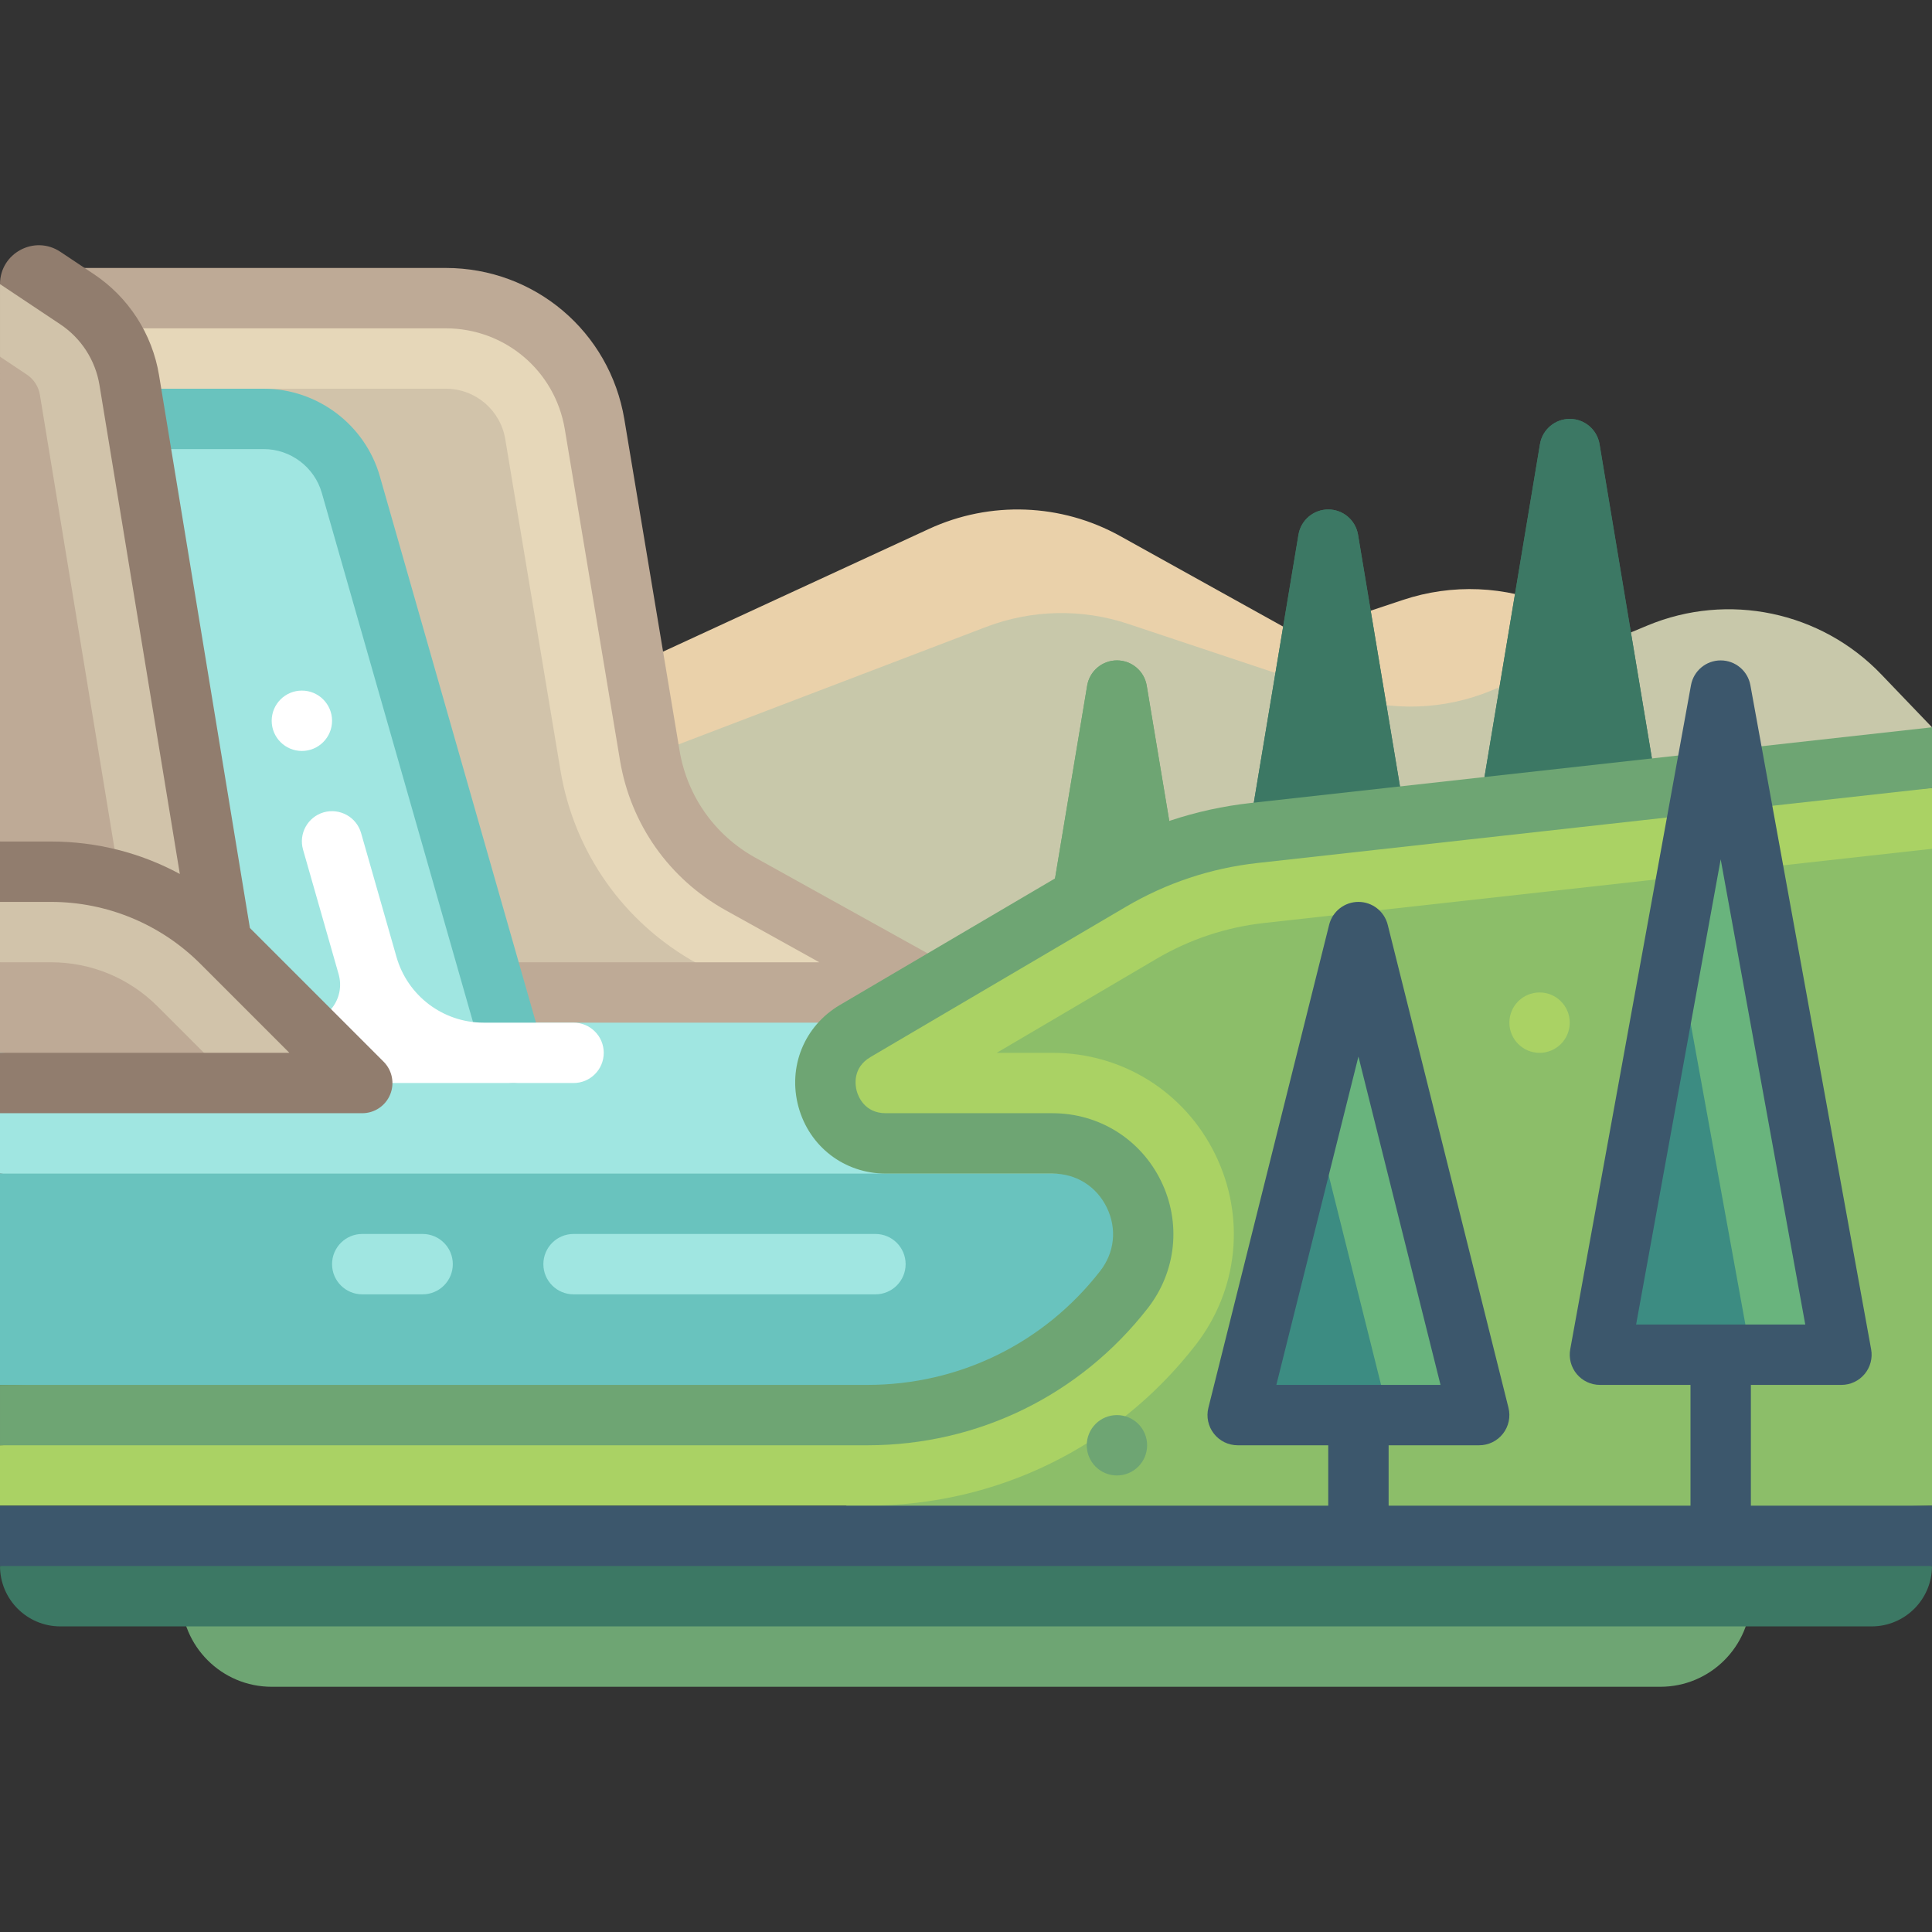 <svg id="Capa_1" enable-background="new 0 0 512 512" height="512" viewBox="0 0 512 512" width="512" xmlns="http://www.w3.org/2000/svg"><rect x="0" y="0" width="512" height="512" fill="#333333" stroke="none"/><path d="m168 176.254 78.188-36.087c16.223-7.487 35.044-6.784 50.663 1.893l47.149 26.194 27.801-9.267c13.011-4.337 27.162-3.749 39.768 1.654l36.431 15.613v24l-280 8z" fill="#ead1aa"/><path d="m172.195 200.184 89.106-34.03c12.091-4.618 25.409-4.905 37.688-.812l57.119 19.04c12.827 4.276 26.767 3.766 39.247-1.434l41.23-17.179c21.345-8.894 45.962-3.753 61.964 12.94l13.451 14.031-33.667 54.273-255.743 19.313z" fill="#c8c8aa"/><path d="m328 375.013-328-8v-56l328-48z" fill="#69c3be"/><path d="m0 263.013h304v48h-304z" fill="#a0e6e1"/><path d="m196.231 234.252c-12.784-7.102-21.632-19.644-24.036-34.068l-14.624-87.747c-3.215-19.288-19.902-33.424-39.456-33.424h-94.115l32 184h192z" fill="#d1c3aa"/><path d="m196.231 234.252c-12.784-7.102-21.632-19.644-24.036-34.068l-14.624-87.747c-3.215-19.288-19.902-33.424-39.456-33.424h-94.115l4.174 24h89.939c7.855 0 14.492 5.625 15.785 13.367l14.625 87.75c3.625 21.758 16.766 40.391 36.051 51.102l14.008 7.781h49.418z" fill="#e6d7b9"/><path d="m251.887 256.021-51.77-28.758c-10.715-5.953-18.016-16.305-20.031-28.391l-14.625-87.75c-3.871-23.242-23.785-40.109-47.348-40.109h-103.113l9 16h94.113c15.707 0 28.984 11.242 31.566 26.734l14.625 87.75c2.82 16.93 13.039 31.414 28.039 39.75l24.781 13.766h-145.124c-4.418 0-8 3.578-8 8s3.582 8 8 8h176c3.645 0 6.828-2.461 7.746-5.992.914-3.531-.676-7.235-3.859-9z" fill="#beaa96"/><path d="m92.973 128.42c-2.943-10.303-12.361-17.407-23.076-17.407h-29.897v168h96z" fill="#a0e6e1"/><path d="m135.996 287.013c-3.48 0-6.684-2.289-7.687-5.805l-43.028-150.593c-1.953-6.828-8.277-11.602-15.383-11.602h-29.898c-4.418 0-8-3.578-8-8s3.582-8 8-8h29.898c14.215 0 26.867 9.547 30.766 23.211l43.027 150.594c1.215 4.242-1.246 8.672-5.492 9.891-.734.202-1.476.304-2.203.304z" fill="#69c3be"/><g fill="#3c7864"><path d="m416 119.013-16 96h32z"/><path d="m432 223.013h-32c-2.352 0-4.586-1.031-6.105-2.828s-2.172-4.164-1.785-6.484l16-96c.641-3.859 3.98-6.688 7.891-6.688s7.25 2.828 7.891 6.688l16 96c.387 2.32-.266 4.688-1.785 6.484s-3.756 2.828-6.107 2.828zm-22.555-16h13.109l-6.554-39.336z"/><path d="m439.891 213.701-16-96c-.641-3.859-3.98-6.688-7.891-6.688s-7.25 2.828-7.891 6.688l-16 96c-.387 2.32.266 4.688 1.785 6.484s3.754 2.828 6.105 2.828h32c2.352 0 4.586-1.031 6.105-2.828s2.173-4.164 1.787-6.484z"/><path d="m352 143.013-16 96h32z"/><path d="m368 247.013h-32c-2.352 0-4.586-1.031-6.105-2.828s-2.172-4.164-1.785-6.484l16-96c.641-3.859 3.98-6.688 7.891-6.688s7.25 2.828 7.891 6.688l16 96c.387 2.32-.266 4.688-1.785 6.484s-3.755 2.828-6.107 2.828zm-22.555-16h13.109l-6.554-39.336z"/><path d="m375.891 237.701-16-96c-.641-3.859-3.98-6.688-7.891-6.688s-7.25 2.828-7.891 6.688l-16 96c-.387 2.32.266 4.688 1.785 6.484s3.754 2.828 6.105 2.828h32c2.352 0 4.586-1.031 6.105-2.828s2.173-4.164 1.787-6.484z"/></g><path d="m296 183.013-16 96h32z" fill="#6ea573"/><path d="m312 287.013h-32c-2.352 0-4.586-1.031-6.105-2.828-1.52-1.797-2.172-4.164-1.785-6.484l16-96c.641-3.859 3.98-6.688 7.891-6.688s7.25 2.828 7.891 6.688l16 96c.387 2.32-.266 4.688-1.785 6.484-1.521 1.797-3.755 2.828-6.107 2.828zm-22.555-16h13.109l-6.554-39.336z" fill="#6ea573"/><path d="m319.891 277.701-16-96c-.641-3.859-3.98-6.688-7.891-6.688s-7.25 2.828-7.891 6.688l-16 96c-.387 2.32.266 4.688 1.785 6.484s3.754 2.828 6.105 2.828h32c2.352 0 4.586-1.031 6.105-2.828s2.173-4.164 1.787-6.484z" fill="#6ea573"/><path d="m297.871 341.75c-16.324 20.988-41.422 33.263-68.011 33.263h-32.194l34.667 31.32 279.667-7.32v-190.171l-179.61 11.905c-13.441 1.494-26.416 5.81-38.072 12.667l-67.673 39.808c-14.05 8.265-8.188 29.791 8.112 29.791h44.172c19.972 0 31.206 22.97 18.944 38.734z" fill="#8cbe69"/><path d="m335.039 244.599 176.961-19.662v-16.095l-179.61 11.905c-13.441 1.494-26.416 5.81-38.072 12.667l-67.673 39.808c-14.05 8.265-8.188 29.791 8.112 29.791h44.172c19.972 0 31.206 22.97 18.944 38.734l-.002.002c-16.324 20.988-41.422 33.263-68.011 33.263l-229.86 8v16h229.859c34.242 0 65.937-15.5 86.961-42.531 11.344-14.594 13.344-33.961 5.227-50.562-8.121-16.594-24.641-26.906-43.117-26.906h-14.793l42.34-24.914c8.812-5.172 18.421-8.375 28.562-9.5z" fill="#aad264"/><path d="m48 423.013c0 13.255 10.745 24 24 24h368c13.255 0 24-10.745 24-24z" fill="#6ea573"/><path d="m496 431.013h-480c-8.837 0-16-7.163-16-16l45.667-8.013h420l46.333 8.013c0 8.837-7.164 16-16 16z" fill="#3c7864"/><path d="m230.699 280.122 67.672-39.813c10.766-6.328 22.508-10.234 34.902-11.609l178.727-19.858v-16.102l-180.492 20.055c-14.648 1.625-28.527 6.242-41.246 13.719l-67.672 39.812c-9.457 5.563-13.871 16.414-10.988 26.992 2.879 10.586 12.188 17.695 23.156 17.695h44.172c6.25 0 11.625 3.352 14.371 8.969s2.094 11.922-1.746 16.852c-14.91 19.18-37.398 30.18-61.695 30.18h-229.86v16h229.859c29.27 0 56.359-13.25 74.332-36.352 7.559-9.727 8.895-22.641 3.48-33.711-5.41-11.063-16.426-17.938-28.742-17.938h-44.172c-5.672 0-7.344-4.516-7.719-5.898-.378-1.383-1.225-6.118 3.661-8.993z" fill="#6ea573"/><path d="m456 183.013-32 176h64z" fill="#3c8c82"/><path d="m456 183.013-12 66 20 110h24z" fill="#69b47d"/><path d="m360 247.013-32 128h64z" fill="#3c8c82"/><path d="m360 247.013-12 48 20 80h24z" fill="#69b47d"/><path d="m464 399.013v-32h24c2.371 0 4.621-1.055 6.141-2.875s2.156-4.219 1.73-6.555l-32-176c-.691-3.805-4.004-6.57-7.871-6.57s-7.18 2.766-7.871 6.57l-32 176c-.426 2.336.211 4.734 1.73 6.555s3.77 2.875 6.141 2.875h24v32h-80v-16h24c2.465 0 4.789-1.133 6.305-3.078 1.516-1.938 2.055-4.469 1.457-6.859l-32-128c-.891-3.563-4.09-6.063-7.762-6.063s-6.871 2.5-7.762 6.063l-32 128c-.598 2.391-.059 4.922 1.457 6.859 1.516 1.945 3.84 3.078 6.305 3.078h24v16h-352v16h512v-16zm-8-171.281 22.414 123.281h-44.828zm-96 52.265 21.754 87.016h-43.508z" fill="#3c576c"/><path d="m152 271.013h-23.85c-10.716 0-20.133-7.104-23.077-17.408l-9.38-32.835c-1.211-4.25-5.645-6.688-9.891-5.5-4.246 1.219-6.707 5.641-5.492 9.891l9.428 33.003c1.84 6.439-2.995 12.849-9.692 12.849h-.046v16h72c4.418 0 8-3.582 8-8s-3.581-8-8-8z" fill="#fff"/><path d="m0 223.013 58.745 26.745-24.49-149.023c-1.438-8.753-6.445-16.516-13.826-21.436l-20.429 15.229z" fill="#beaa96"/><path d="m34.255 100.735c-1.438-8.753-6.445-16.516-13.826-21.436l-20.429-4.005v19.233l7.125 4.751c1.832 1.219 3.09 3.164 3.445 5.344l24.131 146.826 24.044-1.69z" fill="#d1c3aa"/><path d="m0 279.013 96 8-37.255-37.255c-12.002-12.002-28.281-18.745-45.255-18.745l-13.49 24v24z" fill="#beaa96"/><path d="m58.745 249.758c-12.002-12.002-28.281-18.745-45.255-18.745h-13.49v24h13.492c10.684 0 20.73 4.164 28.281 11.711l20.287 20.289h33.94z" fill="#d1c3aa"/><circle cx="80" cy="191.013" fill="#fff" r="8"/><path d="m101.656 281.357-35.432-35.437-24.074-146.477c-1.798-10.941-8.057-20.646-17.282-26.797l-8.869-5.913c-6.839-4.56-15.999.342-15.999 8.561l15.996 10.664c5.532 3.688 9.284 9.506 10.363 16.066l21.298 129.587c-10.376-5.609-22.038-8.599-34.165-8.599h-13.492v16h13.505c14.848 0 29.087 5.899 39.585 16.398l23.598 23.602h-76.688v16h96c3.234 0 6.152-1.945 7.391-4.938s.554-6.428-1.735-8.717z" fill="#917d6e"/><path d="m152 343.013h80c4.418 0 8-3.582 8-8 0-4.418-3.582-8-8-8h-80c-4.418 0-8 3.582-8 8 0 4.418 3.582 8 8 8z" fill="#a0e6e1"/><path d="m96 343.013h16c4.418 0 8-3.582 8-8 0-4.418-3.582-8-8-8h-16c-4.418 0-8 3.582-8 8 0 4.418 3.582 8 8 8z" fill="#a0e6e1"/><circle cx="408" cy="271.013" fill="#aad264" r="8"/><circle cx="296" cy="383.013" fill="#6ea573" r="8"/></svg>